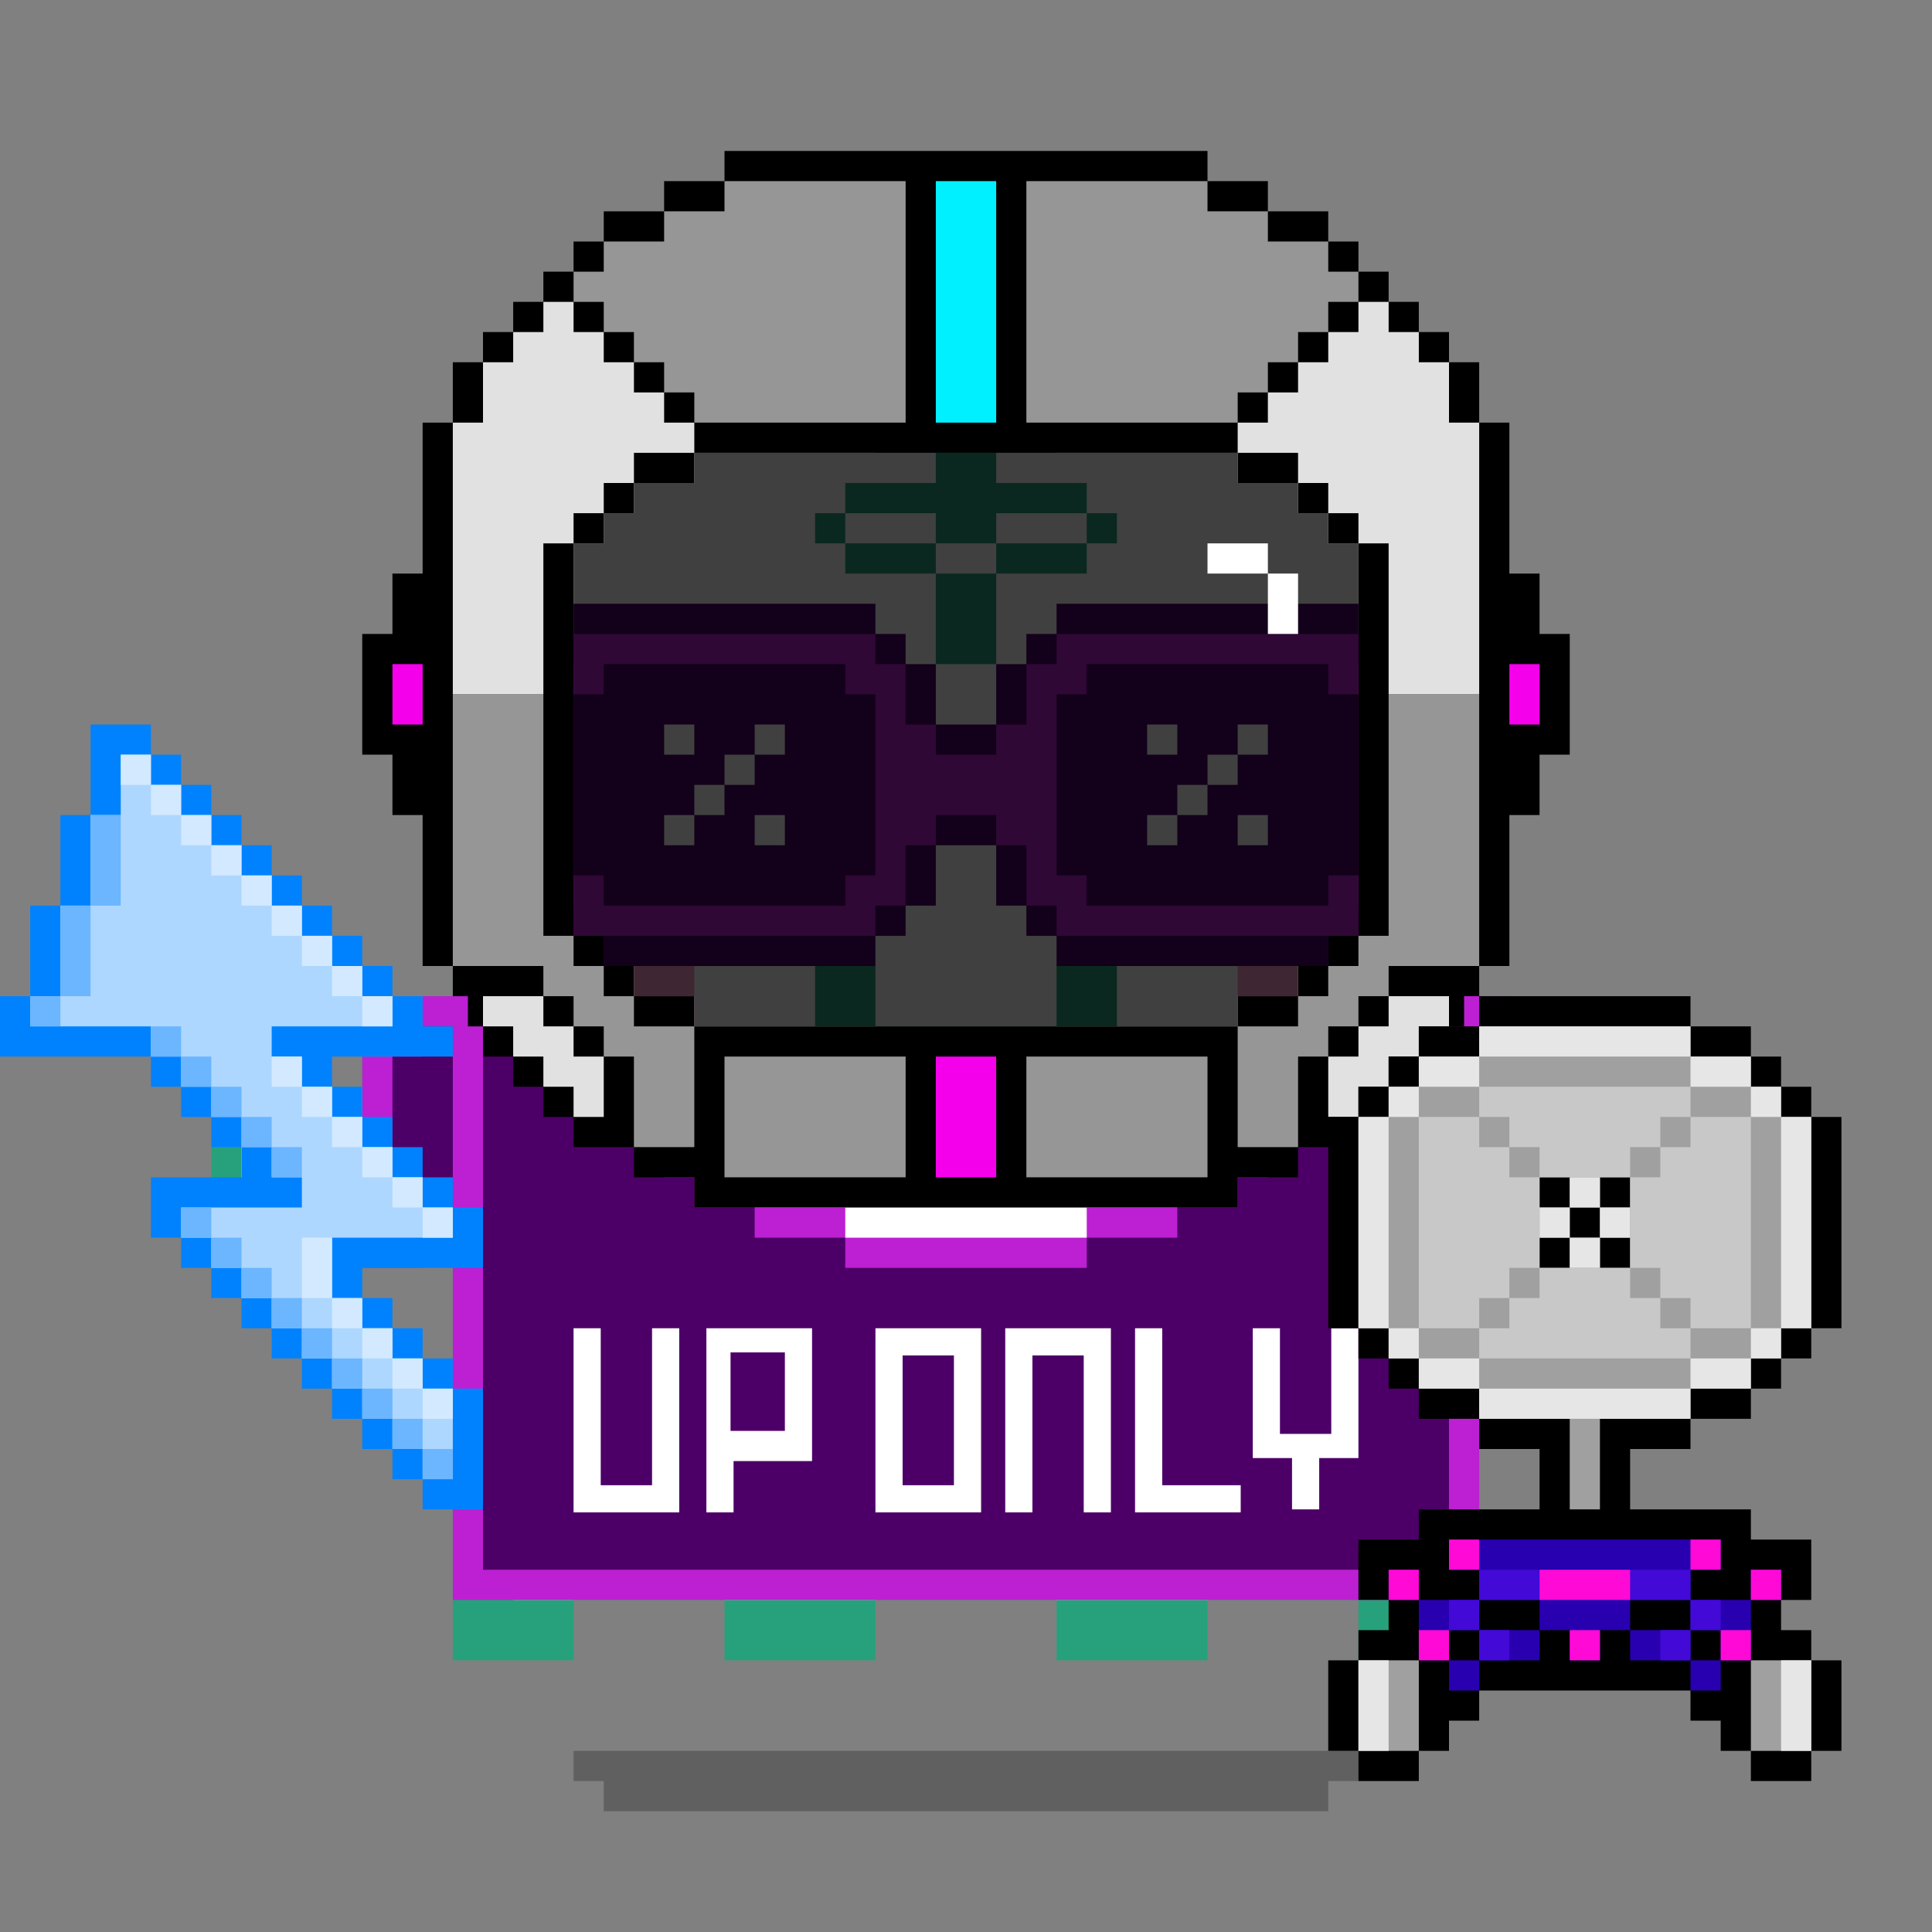 <svg xmlns="http://www.w3.org/2000/svg" viewBox="0 0 64 64"><rect x="0" y="0" width="64" height="64" fill="#808080" stroke="none"/><g class="gotchi-bg"><defs fill="#fff"><pattern id="a" patternUnits="userSpaceOnUse" width="4" height="4"><path d="M0 0h1v1H0zm2 2h1v1H2z"/></pattern><pattern id="b" patternUnits="userSpaceOnUse" x="0" y="0" width="2" height="2"><path d="M0 0h1v1H0z"/></pattern><pattern id="c" patternUnits="userSpaceOnUse" x="-2" y="0" width="8" height="1"><path d="M0 0h1v1H0zm2 0h1v1H2zm2 0h1v1H4z"/></pattern><pattern id="d" patternUnits="userSpaceOnUse" x="0" y="0" width="4" height="4"><path d="M0 0h1v1H0zm0 2h1v1H0zm1 0V1h1v1zm1 0h1v1H2zm0-1h1V0H2zm1 2h1v1H3z"/></pattern><pattern id="e" patternUnits="userSpaceOnUse" width="64" height="32"><path d="M4 4h1v1H4zm7 0h1v1h-1zm7 0h1v1h-1zm7 0h1v1h-1zm7 0h1v1h-1zm7 0h1v1h-1zm7 0h1v1h-1zm7 0h1v1h-1zm7 0h1v1h-1z"/><path fill="url(#a)" d="M0 8h64v7H0z"/><path fill="url(#b)" d="M0 16h64v1H0z"/><path fill="url(#c)" d="M0 18h64v1H0z"/><path fill="url(#b)" d="M22 18h15v1H22zM0 20h64v3H0z"/><path fill="url(#d)" d="M0 24h64v8H0z"/></pattern><mask id="f"><path fill="url(#e)" d="M0 0h64v32H0z"/></mask></defs><path fill="#fff" d="M0 0h64v32H0z"/><path fill="#dea8ff" class="gotchi-secondary" mask="url(#f)" d="M0 0h64v32H0z"/><path fill="#dea8ff" class="gotchi-secondary" d="M0 32h64v32H0z"/><path mask="url(#f)" fill="#fff" transform="matrix(1 0 0 -1 0 64)" d="M0 0h64v32H0z"/></g><style>.gotchi-primary{fill:#26A17B;}.gotchi-secondary{fill:#AEDCCE;}.gotchi-cheek{fill:#F696C6;}.gotchi-eyeColor{fill:#0064FF;}.gotchi-primary-mouth{fill:#26A17B;}.gotchi-sleeves-up{display:none;}.gotchi-handsUp{display:none;}.gotchi-handsDownOpen{display:block;}.gotchi-handsDownClosed{display:none;}</style><g class="gotchi-bg"><defs fill="#fff"><pattern id="a" patternUnits="userSpaceOnUse" width="4" height="4"><path d="M0 0h1v1H0zm2 2h1v1H2z"/></pattern><pattern id="b" patternUnits="userSpaceOnUse" x="0" y="0" width="2" height="2"><path d="M0 0h1v1H0z"/></pattern><pattern id="c" patternUnits="userSpaceOnUse" x="-2" y="0" width="8" height="1"><path d="M0 0h1v1H0zm2 0h1v1H2zm2 0h1v1H4z"/></pattern><pattern id="d" patternUnits="userSpaceOnUse" x="0" y="0" width="4" height="4"><path d="M0 0h1v1H0zm0 2h1v1H0zm1 0V1h1v1zm1 0h1v1H2zm0-1h1V0H2zm1 2h1v1H3z"/></pattern><pattern id="e" patternUnits="userSpaceOnUse" width="64" height="32"><path d="M4 4h1v1H4zm7 0h1v1h-1zm7 0h1v1h-1zm7 0h1v1h-1zm7 0h1v1h-1zm7 0h1v1h-1zm7 0h1v1h-1zm7 0h1v1h-1zm7 0h1v1h-1z"/><path fill="url(#a)" d="M0 8h64v7H0z"/><path fill="url(#b)" d="M0 16h64v1H0z"/><path fill="url(#c)" d="M0 18h64v1H0z"/><path fill="url(#b)" d="M22 18h15v1H22zM0 20h64v3H0z"/><path fill="url(#d)" d="M0 24h64v8H0z"/></pattern><mask id="f"><path fill="url(#e)" d="M0 0h64v32H0z"/></mask></defs><path fill="#fff" d="M0 0h64v32H0z"/><path fill="#dea8ff" class="gotchi-secondary" mask="url(#f)" d="M0 0h64v32H0z"/><path fill="#dea8ff" class="gotchi-secondary" d="M0 32h64v32H0z"/><path mask="url(#f)" fill="#fff" transform="matrix(1 0 0 -1 0 64)" d="M0 0h64v32H0z"/></g><g class="gotchi-body"><g class="gotchi-primary"><path d="M21 12h2v-2h-4v2h1z"/><path d="M19 14v-2h-2v2h1zm6-4h2V8h-4v2h1z"/><path d="M29 8h8V6H27v2h1zm16 6h2v-2h-2v1z"/><path d="M48 14h-1v39h-2v2h4V14zm-11-4h4V8h-4v1z"/><path d="M41 12h4v-2h-4v1zM17 53V14h-2v41h4v-2h-1z"/><path d="M24 51h-5v2h5v-1z"/><path d="M27 53h-3v2h5v-2h-1zm18-2h-5v2h5v-1z"/><path d="M35 51h-6v2h6v-1z"/><path d="M38 53h-3v2h5v-2h-1z"/></g><g class="gotchi-secondary"><path d="M18 43v6h2v-1h2v1h2v2h-5v2h-2V14h2v1h-1v26z"/><path d="M27 51h-3v2h5v-2h-1zm11 0h-3v2h5v-2h-1z"/><path d="M35 49h-2v-1h-2v1h-2v2h6v-1zM25 11h2v-1h-4v1h1zm-4 2h2v-1h-4v1h1zm24 31v5h-1v-1h-2v1h-2v2h5v2h2V14h-2v29z"/><path d="M37 8H27v1h5v1h5V9zm8 4h-4v2h4v-1z"/><path d="M41 10h-4v2h4v-1z"/></g><path d="M44 14h-3v-2h-4v-2h-5V9h-5v2h-4v2h-4v2h-1v34h2v-1h2v1h2v2h5v-2h2v-1h2v1h2v2h5v-2h2v-1h2v1h1V14z" fill="#fff"/></g><path class="gotchi-cheek" d="M21 32v2h2v-2h-1zm21 0h-1v2h2v-2z"/><g class="gotchi-primary-mouth"><path d="M29 32h-2v2h2v-1z"/><path d="M33 34h-4v2h6v-2h-1z"/><path d="M36 32h-1v2h2v-2z"/></g><g class="gotchi-shadow"><path opacity=".25" d="M25 58H19v1h1v1h24V59h1V58h-1z" fill="#000"/></g><g class="gotchi-collateral" fill="#26a17b"><path d="M31 19h2v3h-2zm0-2v1h2v-1h3v-1h-3v-1h2v-2h-6v2h2v1h-3v1z"/><path d="M27 17h1v1h-1z"/><path d="M28 18h3v1h-3zm8-1h1v1h-1z"/><path d="M33 18h3v1h-3z"/></g>
    <style>
        .gotchi-bg { display: none }
    </style>
<g class="gotchi-eyeColor"><rect x="21" y="23" width="8" height="1" class="gotchi-primary" /><rect x="24" y="24" width="2" height="2" /><rect x="35" y="23" width="8" height="1" class="gotchi-primary" /><rect x="38" y="24" width="2" height="2" /><rect x="37" y="24" width="4" height="1" /><rect x="23" y="24" width="4" height="1" /></g><g class="gotchi-wearable wearable-body"><svg x="12" y="32"><path d="M3,1v20h34V1h-3v1h-1v1h-1v1h-1v1h-1v1h-1v1h-2v1h-3v1h-8V8h-3V7h-2V6h-1V5H9V4H8V3H7V2H6V1H3z" fill="#bc20d2"/><path d="M34,2v1h-1v1h-1v1h-1v1h-1v1h-1v1h-2v1h-3v1h-8V9h-3V8h-2V7h-1V6H9V5H8V4H7V3H6V2H4v18h32V2H34z" fill="#4c0067"/><path d="M9.6 17.2H7.9V12H7v6.1h3.5V12h-.9v5.2zm1.8-5.2v6.1h.9v-1.7h2.6V12h-3.5zm2.6 3.4h-1.8v-2.6H14v2.6zm7.3-3.4v6.1h.9v-5.2h1.7v5.2h.9V12h-3.5zM17 12v6.1h3.5V12H17zm2.6 5.2h-1.7v-4.3h1.7v4.3zM32.1 12v3.5h-1.7V12h-.9v4.3h1.3V18h.9v-1.7H33V12h-.9zm-5.6 5.2V12h-.9v6.1h3.5v-.9h-2.6z" fill="#fff"/></svg></g><g class="gotchi-handsDownClosed"><g class="gotchi-primary"><path d="M19 42h1v1h-1zm1-6h1v1h-1z"/><path d="M21 37h1v1h-1zm5 3v4h1v-4zm-5 3h-1v1h2v-1z"/><path d="M24 44h-2v1h4v-1h-1zm1-5h-1v1h2v-1z"/><path d="M23 38h-1v1h2v-1z"/></g><g class="gotchi-secondary"><path d="M19 43h1v1h-1zm5 2h-2v1h4v-1h-1z"/><path d="M27 41v3h1v-3zm-6 3h-1v1h2v-1z"/><path d="M26 44h1v1h-1zm-7-3h-1v2h1v-1z"/></g><g class="gotchi-primary"><path d="M44 42h1v1h-1zm-1-6h1v1h-1z"/><path d="M42 37h1v1h-1z"/><path d="M42 39v-1h-2v1h1zm0 4v1h2v-1h-1z"/><path d="M40 44h-2v1h4v-1h-1z"/><path d="M38 42v-2h-1v4h1v-1z"/><path d="M40 40v-1h-2v1h1z"/></g><g class="gotchi-secondary"><path d="M42 44v1h2v-1h-1zm-5-2v-1h-1v3h1v-1z"/><path d="M40 45h-2v1h4v-1h-1z"/><path d="M37 44h1v1h-1zm7-1h1v1h-1z"/></g></g><g class="gotchi-handsDownOpen"><g class="gotchi-primary"><path d="M14 40h1v1h-1v-1zm-1-6h1v1h-1v-1z"/><path d="M14 33h1v1h-1v-1zm-2 2h1v1h-1v-1zm-5 3h1v4H7v-4zm5 3h2v1h-2v-1z"/><path d="M8 42h4v1H8v-1zm0-5h2v1H8v-1z"/><path d="M10,36h2v1h-2V36z"/></g><g class="gotchi-secondary"><path d="M14,39h1v1h-1V39z"/><path d="M12,40h2v1h-2V40z"/><path d="M8,41h4v1H8V41z"/></g><path d="M8,38v3h4v-1h2v-1h1v-5h-1v1h-1v1h-1v1h-2v1H8z" fill="#fff" /><g class="gotchi-primary"><path d="M49 40h1v1h-1v-1zm1-6h1v1h-1v-1z"/><path d="M49 33h1v1h-1v-1zm2 2h1v1h-1v-1zm5 3h1v4h-1v-4zm-6 3h2v1h-2v-1z"/><path d="M52 42h4v1h-4v-1zm2-5h2v1h-2v-1z"/><path d="M52,36h2v1h-2V36z"/></g><g class="gotchi-secondary"><path d="M49,39h1v1h-1V39z"/><path d="M50,40h2v1h-2V40z"/><path d="M52,41h4v1h-4V41z"/></g><path d="M54,38v-1h-2v-1h-1v-1h-1v-1h-1v5h1v1h2v1h4v-3H54z" fill="#fff" /></g><g class="gotchi-handsUp"><g class="gotchi-secondary"><path d="M50,38h1v1h-1V38z"/><path d="M49 39h1v1h-1v-1zm2-2h1v1h-1v-1z"/><path d="M52,36h2v1h-2V36z"/><path d="M54,35h2v1h-2V35z"/></g><path d="M52,32v1h-2v1h-1v5h1v-1h1v-1h1v-1h2v-1h2v-3H52z" fill="#fff"/><g class="gotchi-primary"><path d="M49,33h1v1h-1V33z"/><path d="M50 32h2v1h-2v-1zm0 7h1v1h-1v-1z"/><path d="M49 40h1v1h-1v-1zm2-2h1v1h-1v-1z"/><path d="M52 37h2v1h-2v-1zm0-6h4v1h-4v-1z"/><path d="M56,32h1v4h-1V32z"/><path d="M54,36h2v1h-2V36z"/></g><g class="gotchi-secondary"><path d="M13,38h1v1h-1V38z"/><path d="M14 39h1v1h-1v-1zm-2-2h1v1h-1v-1z"/><path d="M10,36h2v1h-2V36z"/><path d="M8,35h2v1H8V35z"/></g><path d="M8,32v3h2v1h2v1h1v1h1v1h1v-5h-1v-1h-2v-1H8z" fill="#fff"/><g class="gotchi-primary"><path d="M14,33h1v1h-1V33z"/><path d="M12 32h2v1h-2v-1zm1 7h1v1h-1v-1z"/><path d="M14 40h1v1h-1v-1zm-2-2h1v1h-1v-1z"/><path d="M10 37h2v1h-2v-1zm-2-6h4v1H8v-1z"/><path d="M7,32h1v4H7V32z"/><path d="M8,36h2v1H8V36z"/></g></g><g class="gotchi-wearable wearable-eyes"><svg x="15" y="20"><path d="M33 4h-1V2h-1V1h-1V0H20v1h-1v1h-1v2h-2V2h-1V1h-1V0H4v1H3v1H2v2H0v4h2v2h1v1h1v1h10v-1h1v-1h1V8h2v2h1v1h1v1h10v-1h1v-1h1V8h2V4h-1z" fill="#4c0067"/><g fill="#fff"><path d="M7 4h1v1H7zm3 0h1v1h-1z"/><path d="M9 5h1v1H9z"/><path d="M8 6h1v1H8z"/><path d="M7 7h1v1H7zm3 0h1v1h-1zm13-3h1v1h-1zm3 0h1v1h-1z"/><path d="M25 5h1v1h-1z"/><path d="M24 6h1v1h-1z"/><path d="M23 7h1v1h-1zm3 0h1v1h-1z"/></g><path d="M33 5h-1V4h-1V2h-1V1H20v1h-1v2h-1v1h-2V4h-1V2h-1V1H4v1H3v2H2v1H0v2h2v1h1v2h1v1h10v-1h1V8h1V7h2v1h1v2h1v1h10v-1h1V8h1V7h2V5h-1zM14 9h-1v1H5V9H4V3h1V2h8v1h1v6zm16 0h-1v1h-8V9h-1V3h1V2h8v1h1v6z" fill="#bc20d2"/></svg></g><g class="gotchi-wearable wearable-head"><svg x="12" y="5"><path d="M39 16v-2h-1V9h-1V7h-1V6h-1V5h-1V4h-1V3h-1V2h-2V1h-2V0H12v1h-2v1H8v1H7v1H6v1H5v1H4v1H3v2H2v5H1v2H0v4h1v2h1v5h1v2h1v1h1v1h1v1h1v1h2v1h2v1h18v-1h2v-1h2v-1h1v-1h1v-1h1v-1h1v-2h1v-5h1v-2h1v-4h-1zm-6 9v1h-1v1h-1v1h-2v1H11v-1H9v-1H8v-1H7V13h1v-1h1v-1h2v-1h18v1h2v1h1v1h1v12z"/><path d="M38 17v2h1v-2h-1zM1 18v1h1v-2H1v1zm18 12v4h2v-4h-2z" fill="#f500eb"/><path d="M20 1h-1v8h2V1h-1z" fill="#00f0ff"/><path d="M29 8h1V7h1V6h1V5h1V4h-1V3h-2V2h-2V1h-6v8h7V8zM9 29v-1H8v-1H7v-1H6v-8H3v9h3v1h1v1h1v1h1v3h2v-4H9zm7 1h-4v4h6v-4h-2zm10 0h-4v4h6v-4h-2zM16 1h-4v1h-2v1H8v1H7v1h1v1h1v1h1v1h1v1h7V1h-2zm20 17h-2v8h-1v1h-1v1h-1v1h-2v4h2v-3h1v-1h1v-1h1v-1h3v-9h-1z" fill="#969696"/><path d="M34 28v1h-1v1h-1v2h1v-1h1v-1h1v-1h1v-1h-2zM7 29H6v-1H4v1h1v1h1v1h1v1h1v-2H7v-1zm3-21H9V7H8V6H7V5H6v1H5v1H4v2H3v9h3v-5h1v-1h1v-1h1v-1h2V9h-1V8zm26 1V7h-1V6h-1V5h-1v1h-1v1h-1v1h-1v1h-1v1h2v1h1v1h1v1h1v5h3V9h-1z" fill="#e1e1e1"/><path d="M32 13v-1h-1v-1h-2v-1H11v1H9v1H8v1H7v13h1v1h1v1h2v1h18v-1h2v-1h1v-1h1V13h-1z" opacity=".75"/><path d="M31 16h-1v-2h-2v-1h2v1h1v2z" fill="#fff"/></svg></g>"><svg x="12" y="32"><g><g class="gotchi-sleeves gotchi-sleeves-left gotchi-sleeves-up"><path d="M36.5 9H38V8h1V7h1V0h-2v1h-1.5v8z" fill="#bc20d2"/><path d="M39 7V1h-1v1h-1v6h1V7h1z" fill="#4c0067"/></g><g class="gotchi-sleeves gotchi-sleeves-left gotchi-sleeves-down"><path d="M36.5 9H38v1h2V3h-1V2h-1V1h-1.5v8z" fill="#bc20d2"/><path d="M38 3V2h-1v6h1v1h1V3h-1z" fill="#4c0067"/></g><g class="gotchi-sleeves gotchi-sleeves-right gotchi-sleeves-up"><path d="M3.5 1H2V0H0v7h1v1h1v1h1.5V1z" fill="#bc20d2"/><path d="M2 7v1h1V2H2V1H1v6h1z" fill="#4c0067"/></g><g class="gotchi-sleeves gotchi-sleeves-right gotchi-sleeves-down"><path d="M3.5 1H2v1H1v1H0v7h2V9h1.5V1z" fill="#bc20d2"/><path d="M1 3v6h1V8h1V2H2v1H1z" fill="#4c0067"/></g></g></svg><g class="gotchi-wearable wearable-hand wearable-hand-left"><svg x="0" y="24"><path d="M0 9v2h5v1h1v1h1v1h1v1H5v2h1v1h1v1h1v1h1v1h1v1h1v1h1v1h1v1h1v1h2v-4h-1v-1h-1v-1h-1v-1h-1v-1h4v-2h-1v-1h-1v-1h-1v-1h-1v-1h-1v-1h4v-1h-1V9h-1V8h-1V7h-1V6h-1V5H9V4H8V3H7V2H6V1H5V0H3v3H2v3H1v3H0z" fill="#0082ff"/><path d="M1 9v1h4v1h1v1h1v1h1v1h1v1h1v1H6v1h1v1h1v1h1v1h1v1h1v1h1v1h1v1h1v1h1v-3h-1v-1h-1v-1h-1v-1h-1v-2h4v-1h-1v-1h-1v-1h-1v-1h-1v-1h-1v-1H9v-1h4V9h-1V8h-1V7h-1V6H9V5H8V4H7V3H6V2H5V1H4v2H3v3H2v3H1z" fill="#aed7ff"/><g fill="#d2e9ff"><path d="M13 10h-1V9h1v1z"/><path d="M12,9h-1V8h1V9z"/><path d="M11,8h-1V7h1V8z"/><path d="M10,7H9V6h1V7z"/><path d="M9 6H8V5h1v1zm3 8h-1v-1h1v1z"/><path d="M13 15h-1v-1h1v1z"/><path d="M14 16h-1v-1h1v1z"/><path d="M15 17h-1v-1h1v1zM8 5H7V4h1v1zm2 7H9v-1h1v1z"/><path d="M11 13h-1v-1h1v1zm0 4h-1v1 1h1v-1-1z"/><path d="M12 20h-1v-1h1v1z"/><path d="M13 21h-1v-1h1v1z"/><path d="M14 22h-1v-1h1v1z"/><path d="M15 23h-1v-1h1v1zM7 4H6V3h1v1z"/><path d="M6,3H5V2h1V3z"/><path d="M5,2H4V1h1V2z"/></g><g fill="#6bb6ff"><path d="M10 15H9v-1h1v1zm-3 2H6v-1h1v1z"/><path d="M8 18H7v-1h1v1z"/><path d="M9 19H8v-1h1v1zm2 2h-1v-1h1v1z"/><path d="M12 22h-1v-1h1v1z"/><path d="M13 23h-1v-1h1v1z"/><path d="M14 24h-1v-1h1v1zm-4-4H9v-1h1v1zm-4-9H5v-1h1v1z"/><path d="M7 12H6v-1h1v1z"/><path d="M8 13H7v-1h1v1z"/><path d="M9 14H8v-1h1v1zm-7-4H1V9h1v1zm1-4h1V3H3v1 2z"/><path d="M2 9h1V6H2v1 2zm13 16h-1v-1h1v1z"/></g></svg></g><g class="gotchi-wearable wearable-pet"><svg x="44" y="33"><path d="M16 4V3h-1V2h-1V1h-2V0H5v1H3v1H2v1H1v1H0v7h1v1h1v1h1v1h2v1h2v2H3v1H1v2h1v1H1v1H0v3h1v1h2v-1h1v-1h1v-1h7v1h1v1h1v1h2v-1h1v-3h-1v-1h-1v-1h1v-2h-2v-1h-4v-2h2v-1h2v-1h1v-1h1v-1h1V4h-1z"/><path d="M15 4V3h-1V2h-2V1H5v1H3v1H2v1H1v7h1v1h1v1h2v1h3v3h1v-3h3v-1h2v-1h1v-1h1V4h-1zM8 8v1H7V8h1V7H7V6h1v1h1V6h1v1H9v1h1v1H9V8H8z" fill="#a0a0a0"/><g fill="#2800af"><path d="M2 19h1v1H2z"/><path d="M5 21v-1H3v2h1v-1h1z"/><path d="M4 22h1v1H4z"/><path d="M5 21v1h2v-1H5zm6 0h-1v1h2v-1h-1z"/><path d="M12 20v1h1v1h1v-2h-2z"/><path d="M14 19h1v1h-1zm-2 3h1v1h-1zm-1-2h1v-1h1v-1H4v1h1v1h2v1h1v1h1v-1h1v-1h1z"/></g><g fill="#e6e6e6"><path d="M14 11h1v1h-1z"/><path d="M15 4v7h1V4h-1z"/><path d="M14 3h1v1h-1zm-2 9v1h2v-1h-2z"/><path d="M13 3h1V2h-2v1h1zM2 11h1v1H2z"/><path d="M2 9V4H1v7h1V9z"/><path d="M2 3h1v1H2zm2 9H3v1h2v-1H4z"/><path d="M5 3V2H3v1h2z"/><path d="M7 2h5V1H5v1h2zm3 11H5v1h7v-1h-2zM8 6h1v1H8z"/><path d="M7 7h1v1H7zm2 0h1v1H9z"/><path d="M8 8h1v1H8z"/></g><g fill="#c8c8c8"><path d="M6 5h1v1h3V5h1V4h1V3H5v1h1v1z"/><path d="M6 10V9h1V6H6V5H5V4H3v7h2v-1h1z"/><path d="M11 10h-1V9H7v1H6v1H5v1h7v-1h-1v-1z"/><path d="M14 4h-2v1h-1v1h-1v3h1v1h1v1h2V4z"/></g><path d="M14 22v3h2v-3h-2z" fill="#a0a0a0"/><path d="M15 22v3h1v-3h-1z" fill="#e6e6e6"/><path d="M3 22v3H1v-3h2z" fill="#a0a0a0"/><path d="M2 22v3H1v-3h1z" fill="#e6e6e6"/><g fill="#4309d7"><path d="M5 19v1h2v-1H5z"/><path d="M4 20h1v1H4z"/><path d="M5 21h1v1H5zm6 0h1v1h-1z"/><path d="M12 20h1v1h-1z"/><path d="M11 19h-1v1h2v-1h-1z"/></g><path d="M4 18h1v1H4zm-2 1h1v1H2zm1 2h1v1H3zm5-2H7v1h3v-1H8zm0 2h1v1H8zm6-2h1v1h-1zm-1 2h1v1h-1zm-1-3h1v1h-1z" fill="#ff09d7"/></svg></g></svg>